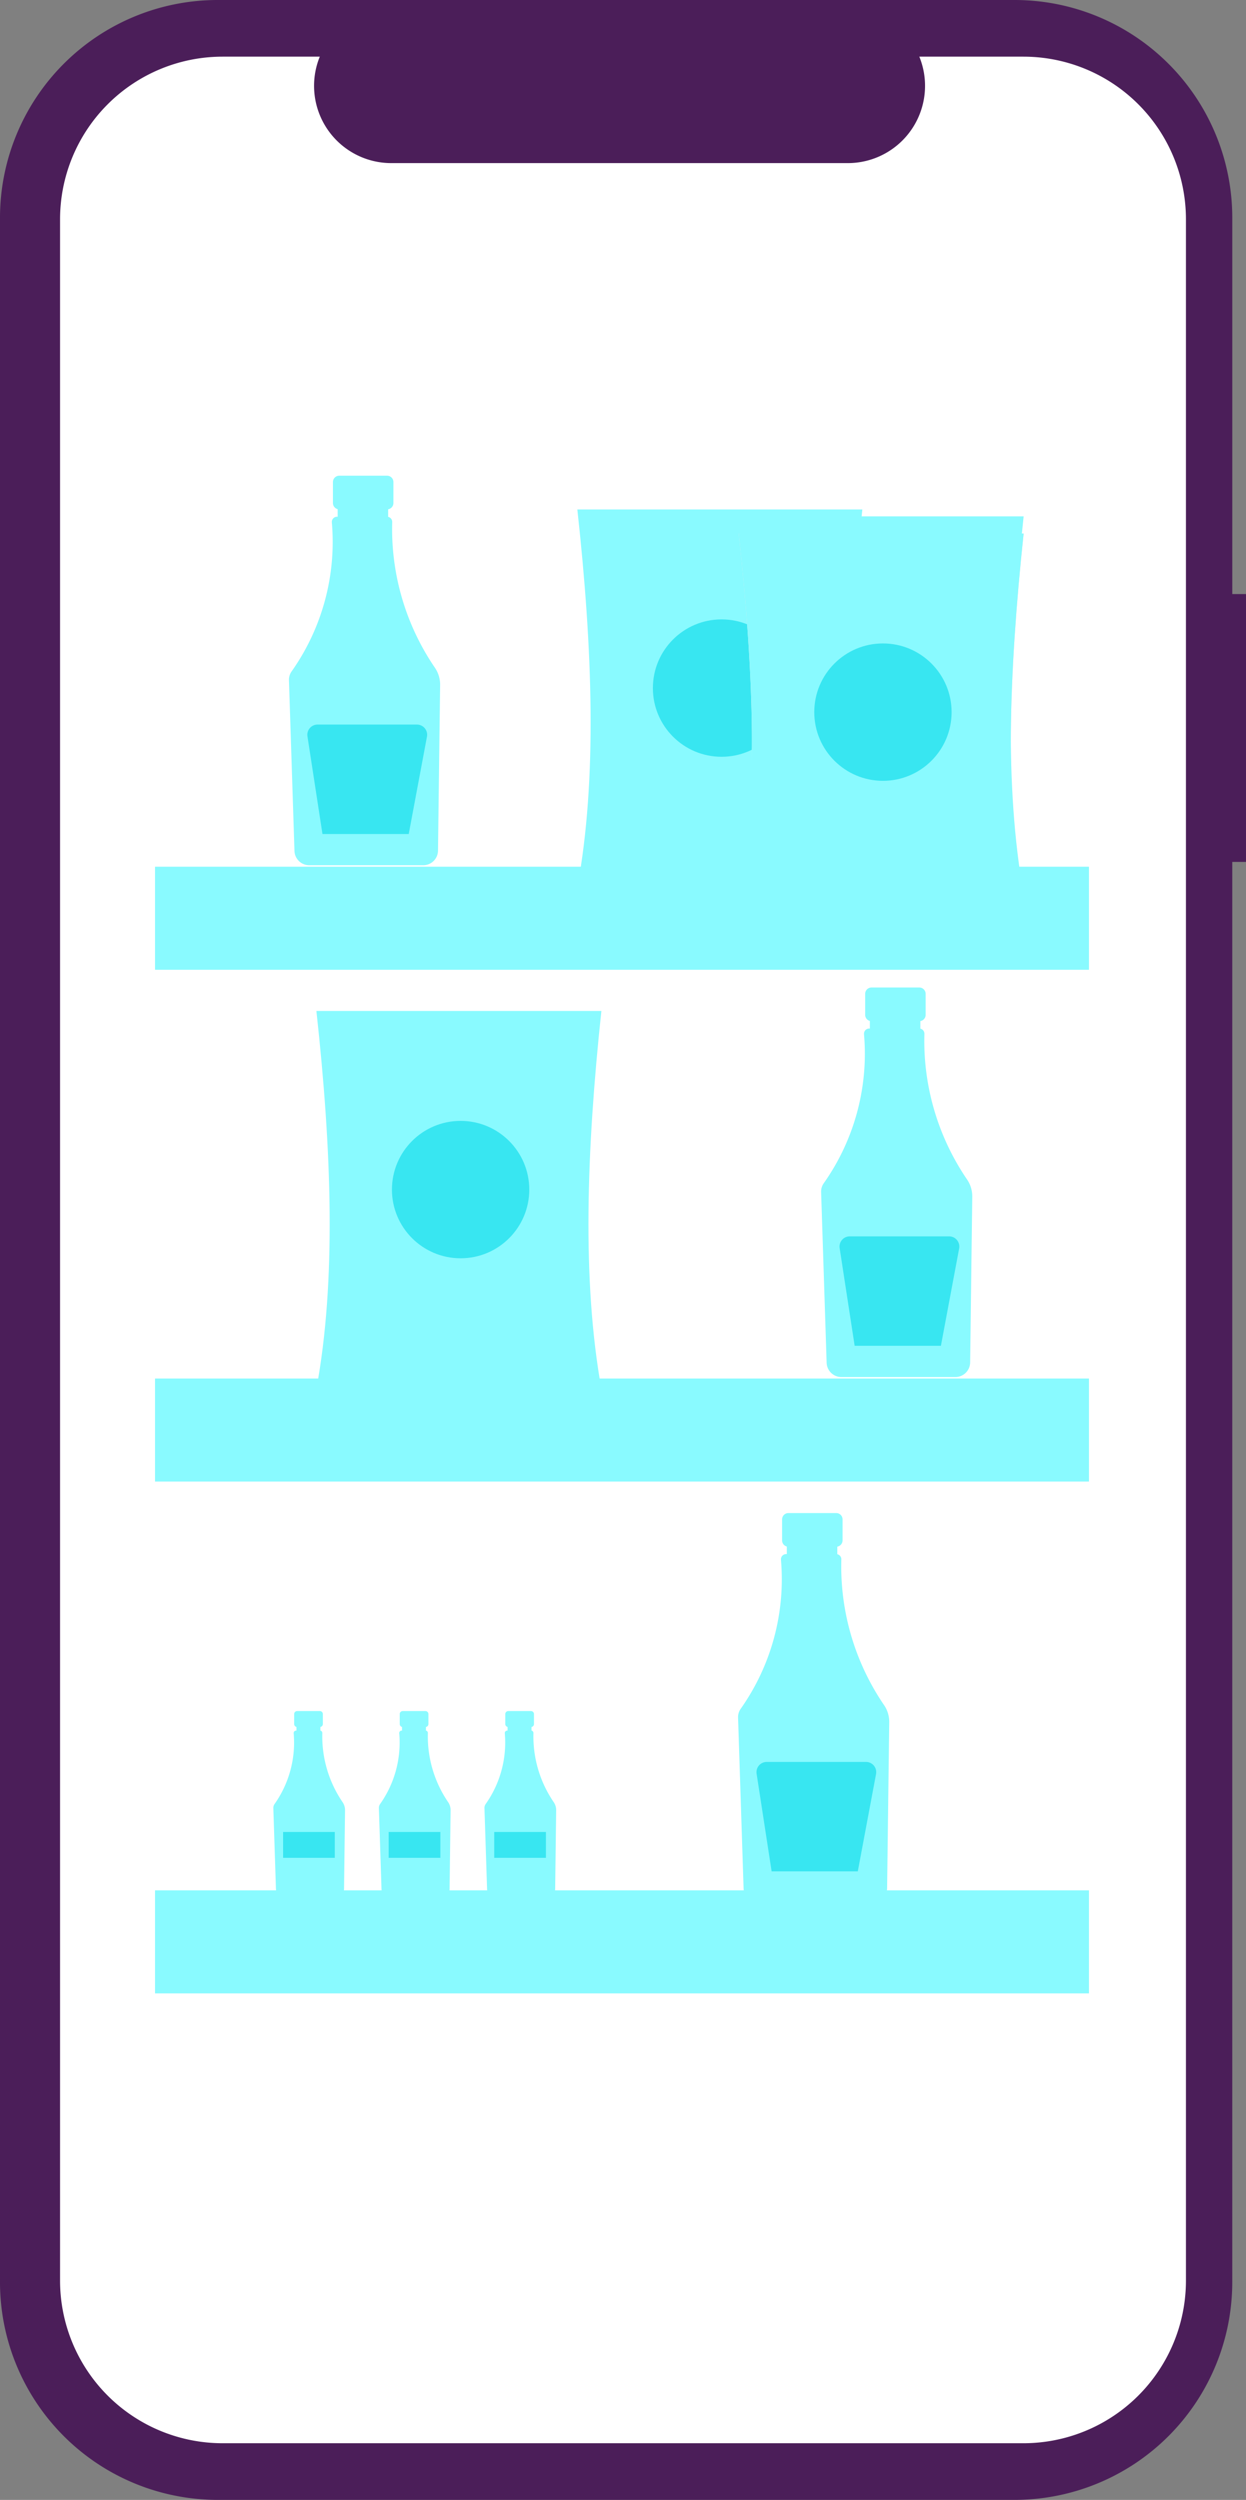 <svg xmlns="http://www.w3.org/2000/svg" width="86.88" height="174.239" viewBox="0 0 86.88 174.239">
  <rect x="0" y="0" width="86.88" height="174.239" fill="#808080" stroke="none"/>
  <g id="Group_38" data-name="Group 38" transform="translate(0 0)">
    <path id="Path_845" data-name="Path 845" d="M242.88,120.881h-.957V94.655a15.179,15.179,0,0,0-15.179-15.179H171.179A15.179,15.179,0,0,0,156,94.655v143.88a15.179,15.179,0,0,0,15.179,15.179h55.564a15.179,15.179,0,0,0,15.179-15.179V139.55h.957Z" transform="translate(-156 -79.476)" fill="#4B1E59"/>
    <path id="Path_846" data-name="Path 846" d="M240.807,96.107h-7.253a5.386,5.386,0,0,1-4.986,7.42H196.736a5.386,5.386,0,0,1-4.986-7.42h-6.774a11.336,11.336,0,0,0-11.336,11.336V251.112a11.336,11.336,0,0,0,11.336,11.336h55.832a11.336,11.336,0,0,0,11.336-11.336V107.443a11.336,11.336,0,0,0-11.336-11.336Z" transform="translate(-169.452 -92.158)" fill="#fff"/>
    <path id="Path_847" data-name="Path 847" d="M257.547,219.111h-3.334a.442.442,0,0,0-.442.442v1.463a.442.442,0,0,0,.442.442h.552v2.192h2.229v-2.192h.552a.442.442,0,0,0,.442-.442v-1.463A.442.442,0,0,0,257.547,219.111Z" transform="translate(-230.556 -185.955)" fill="#89faff"/>
    <path id="Path_848" data-name="Path 848" d="M251.031,239.686a17.138,17.138,0,0,1-2.982-10.161.361.361,0,0,0-.282-.361v-.632h-3.521v.623H244.2a.361.361,0,0,0-.361.362c0,.009,0,.018,0,.026a15.641,15.641,0,0,1-2.81,10.4,1,1,0,0,0-.18.6l.385,11.908a1.031,1.031,0,0,0,1.022.995h7.963a1.031,1.031,0,0,0,1.023-1.012l.148-11.562A2.087,2.087,0,0,0,251.031,239.686Z" transform="translate(-220.701 -193.139)" fill="#89faff"/>
    <path id="Path_849" data-name="Path 849" d="M253.88,292.166h-6.931a.712.712,0,0,0-.7.82l1.047,6.808h6.014l1.272-6.785a.712.712,0,0,0-.7-.843Z" transform="translate(-224.811 -241.664)" fill="#38e6f1"/>
    <path id="Path_850" data-name="Path 850" d="M413.831,369.345H410.5a.442.442,0,0,0-.442.442v1.463a.442.442,0,0,0,.442.442h.552v2.192h2.229v-2.192h.552a.442.442,0,0,0,.442-.442v-1.463A.442.442,0,0,0,413.831,369.345Z" transform="translate(-349.732 -300.517)" fill="#89faff"/>
    <path id="Path_851" data-name="Path 851" d="M407.315,389.921a17.138,17.138,0,0,1-2.982-10.161.361.361,0,0,0-.282-.361v-.632h-3.521v.623h-.048a.361.361,0,0,0-.361.362q0,.013,0,.026a15.641,15.641,0,0,1-2.81,10.4,1,1,0,0,0-.18.6l.385,11.908a1.031,1.031,0,0,0,1.022.995H406.5a1.031,1.031,0,0,0,1.023-1.013l.148-11.562A2.087,2.087,0,0,0,407.315,389.921Z" transform="translate(-339.877 -307.702)" fill="#89faff"/>
    <path id="Path_852" data-name="Path 852" d="M410.164,442.4h-6.932a.712.712,0,0,0-.7.82l1.047,6.808h6.014l1.272-6.785a.712.712,0,0,0-.7-.843Z" transform="translate(-343.986 -356.227)" fill="#38e6f1"/>
    <path id="Path_853" data-name="Path 853" d="M244.184,581.733H242.6a.21.21,0,0,0-.21.21v.694a.21.21,0,0,0,.21.21h.262v1.04h1.057v-1.04h.262a.21.21,0,0,0,.21-.21v-.694a.21.21,0,0,0-.21-.21Z" transform="translate(-221.879 -462.475)" fill="#89faff"/>
    <path id="Path_854" data-name="Path 854" d="M241.093,591.492a8.13,8.13,0,0,1-1.414-4.82.172.172,0,0,0-.134-.171v-.3h-1.67v.3h-.023a.171.171,0,0,0-.171.172s0,.008,0,.013a7.419,7.419,0,0,1-1.333,4.934.473.473,0,0,0-.085.286l.183,5.649a.489.489,0,0,0,.485.472h3.777a.489.489,0,0,0,.485-.48l.07-5.484A.989.989,0,0,0,241.093,591.492Z" transform="translate(-217.204 -465.882)" fill="#89faff"/>
    <rect id="Rectangle_141" data-name="Rectangle 141" width="3.604" height="1.802" transform="translate(19.74 127.686)" fill="#38e6f1"/>
    <path id="Path_855" data-name="Path 855" d="M275.183,581.733H273.6a.21.21,0,0,0-.21.21v.694a.21.21,0,0,0,.21.21h.262v1.04h1.057v-1.04h.262a.21.21,0,0,0,.21-.21v-.694a.21.21,0,0,0-.21-.21Z" transform="translate(-245.518 -462.475)" fill="#89faff"/>
    <path id="Path_856" data-name="Path 856" d="M272.093,591.492a8.13,8.13,0,0,1-1.414-4.82.171.171,0,0,0-.134-.171v-.3h-1.67v.3h-.023a.171.171,0,0,0-.171.172s0,.008,0,.013a7.419,7.419,0,0,1-1.333,4.934.472.472,0,0,0-.085.286l.183,5.649a.489.489,0,0,0,.485.472h3.777a.489.489,0,0,0,.485-.48l.07-5.484A.989.989,0,0,0,272.093,591.492Z" transform="translate(-240.844 -465.882)" fill="#89faff"/>
    <rect id="Rectangle_142" data-name="Rectangle 142" width="3.604" height="1.802" transform="translate(27.101 127.686)" fill="#38e6f1"/>
    <path id="Path_857" data-name="Path 857" d="M306.183,581.733H304.6a.21.21,0,0,0-.21.21v.694a.21.21,0,0,0,.21.21h.262v1.04h1.057v-1.04h.262a.21.21,0,0,0,.21-.21v-.694a.21.21,0,0,0-.21-.21Z" transform="translate(-269.158 -462.475)" fill="#89faff"/>
    <path id="Path_858" data-name="Path 858" d="M303.093,591.492a8.129,8.129,0,0,1-1.414-4.82.171.171,0,0,0-.134-.171v-.3h-1.67v.3h-.023a.171.171,0,0,0-.171.172s0,.008,0,.013a7.419,7.419,0,0,1-1.333,4.934.472.472,0,0,0-.085.286l.183,5.649a.489.489,0,0,0,.485.472h3.777a.489.489,0,0,0,.485-.48l.07-5.484A.989.989,0,0,0,303.093,591.492Z" transform="translate(-264.483 -465.882)" fill="#89faff"/>
    <rect id="Rectangle_143" data-name="Rectangle 143" width="3.604" height="1.802" transform="translate(34.462 127.686)" fill="#38e6f1"/>
    <path id="Path_859" data-name="Path 859" d="M389.442,523.613h-3.333a.442.442,0,0,0-.442.442v1.463a.442.442,0,0,0,.442.442h.552v2.192h2.229V525.96h.552a.442.442,0,0,0,.442-.442v-1.463A.442.442,0,0,0,389.442,523.613Z" transform="translate(-331.134 -418.155)" fill="#89faff"/>
    <path id="Path_860" data-name="Path 860" d="M382.926,544.189a17.139,17.139,0,0,1-2.982-10.161.361.361,0,0,0-.282-.361v-.632h-3.521v.623h-.048a.361.361,0,0,0-.361.362c0,.009,0,.018,0,.026a15.64,15.64,0,0,1-2.81,10.4,1,1,0,0,0-.18.6l.385,11.908a1.031,1.031,0,0,0,1.022.995h7.963a1.031,1.031,0,0,0,1.023-1.012l.148-11.562a2.086,2.086,0,0,0-.359-1.191Z" transform="translate(-321.279 -425.34)" fill="#89faff"/>
    <path id="Path_861" data-name="Path 861" d="M385.775,596.668h-6.931a.712.712,0,0,0-.7.82l1.047,6.808H385.2l1.272-6.785a.712.712,0,0,0-.7-.843Z" transform="translate(-325.388 -473.864)" fill="#38e6f1"/>
    <path id="Path_862" data-name="Path 862" d="M345.415,255.362H325.544c1.389-7.511,1.07-16.581,0-26.335h19.871C344.374,238.781,344.063,247.851,345.415,255.362Z" transform="translate(-285.287 -193.517)" fill="#89faff"/>
    <circle id="Ellipse_91" data-name="Ellipse 91" cx="4.788" cy="4.788" r="4.788" transform="translate(45.524 43.171)" fill="#38e6f1"/>
    <path id="Path_863" data-name="Path 863" d="M268.785,402.572H248.914c1.389-7.511,1.07-16.581,0-26.335h19.871C267.744,385.991,267.433,395.061,268.785,402.572Z" transform="translate(-226.852 -305.773)" fill="#89faff"/>
    <circle id="Ellipse_92" data-name="Ellipse 92" cx="4.788" cy="4.788" r="4.788" transform="translate(27.329 78.125)" fill="#38e6f1"/>
    <path id="Path_864" data-name="Path 864" d="M392.8,262.42H372.933c1.389-7.511,1.07-16.581,0-26.335H392.8C391.763,245.839,391.452,254.909,392.8,262.42Z" transform="translate(-321.424 -198.899)" fill="#e6e6e6"/>
    <circle id="Ellipse_93" data-name="Ellipse 93" cx="4.788" cy="4.788" r="4.788" transform="translate(56.777 44.847)" fill="#fff"/>
    <path id="Path_865" data-name="Path 865" d="M392.8,257.379H372.933c1.389-7.511,1.07-16.581,0-26.335H392.8C391.763,240.8,391.452,249.868,392.8,257.379Z" transform="translate(-321.424 -195.055)" fill="#89faff"/>
    <circle id="Ellipse_94" data-name="Ellipse 94" cx="4.788" cy="4.788" r="4.788" transform="translate(56.777 43.65)" fill="#fff"/>
    <path id="Path_866" data-name="Path 866" d="M392.8,262.42H372.933c1.389-7.511,1.07-16.581,0-26.335H392.8C391.763,245.839,391.452,254.909,392.8,262.42Z" transform="translate(-321.424 -198.899)" fill="#89faff"/>
    <circle id="Ellipse_95" data-name="Ellipse 95" cx="4.788" cy="4.788" r="4.788" transform="translate(56.777 44.847)" fill="#38e6f1"/>
    <rect id="Rectangle_144" data-name="Rectangle 144" width="65.12" height="7.182" transform="translate(10.81 60.409)" fill="#89faff"/>
    <rect id="Rectangle_145" data-name="Rectangle 145" width="65.12" height="7.182" transform="translate(10.81 96.081)" fill="#89faff"/>
    <rect id="Rectangle_146" data-name="Rectangle 146" width="65.12" height="7.182" transform="translate(10.81 131.754)" fill="#89faff"/>
  </g>
</svg>

